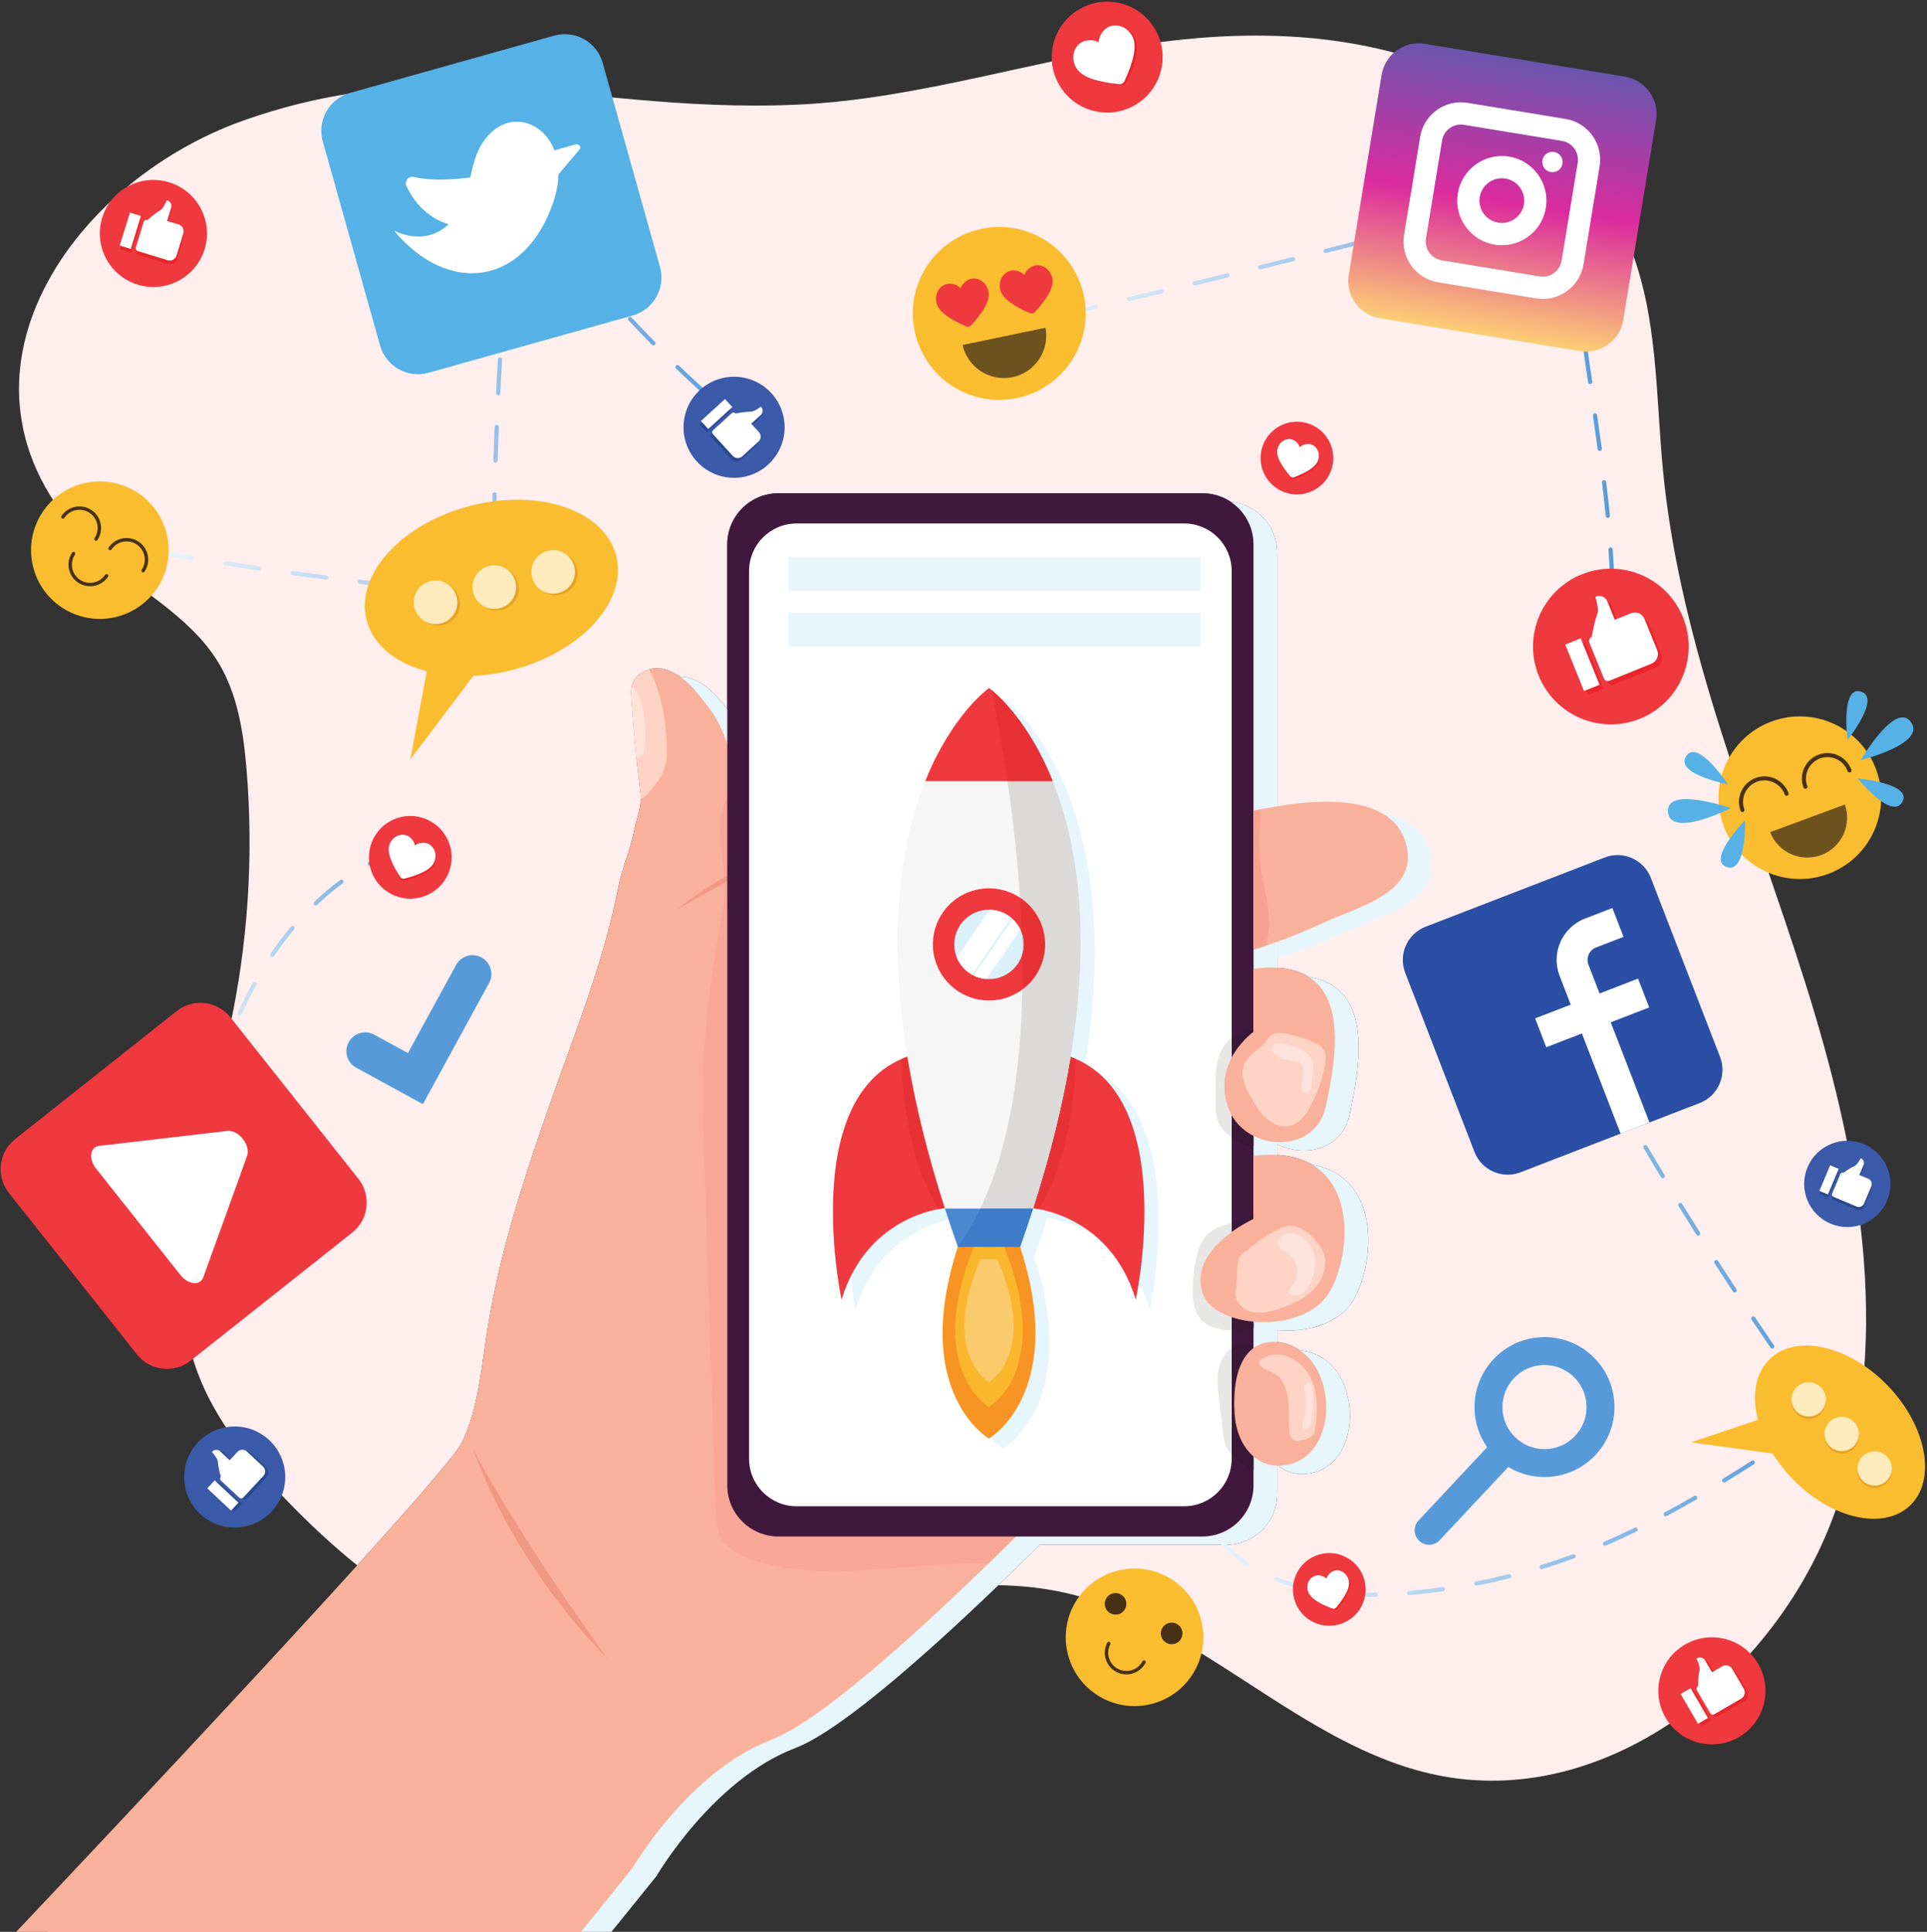 <svg width="736" height="738" viewBox="0 0 736 738" fill="none" xmlns="http://www.w3.org/2000/svg">
<rect x="0" y="0" width="736" height="738" fill="#333333" stroke="none"/>
<path d="M569.857 680.263C562.739 680.263 555.561 679.543 548.384 678.031C496.629 667.126 458.408 620.069 406.801 608.486C398.331 606.586 389.837 605.703 381.325 605.587C383.093 603.888 384.83 602.208 386.528 600.56C390.288 596.928 393.824 593.44 397.12 590.16H468.304C479.104 590.16 487.84 581.424 487.84 570.624V559.906C487.963 559.909 488.086 559.911 488.209 559.911C490.961 562.136 494.134 563.111 497.318 563.111C497.598 563.111 497.88 563.103 498.16 563.088C519.104 561.936 520.56 529.488 505.92 519.312C503.139 517.379 499.792 516.071 496.449 515.843C493.881 514.146 490.869 512.979 487.84 512.685V508.112C489.158 508.237 490.496 508.301 491.845 508.301C502.043 508.301 512.667 504.626 517.36 495.92C525.406 480.959 527.089 449.397 501.029 444.866C497.526 442.831 493.173 441.515 487.84 441.199V437.12C490.984 438.725 494.494 439.552 497.944 439.552C505.869 439.551 513.456 435.186 515.44 425.888C519.016 409.087 525.637 377.104 499.849 373.216C496.774 371.274 492.835 370.024 487.84 369.707V211.168C487.84 200.981 480.043 192.621 470.075 191.727C466.971 189.651 463.24 188.442 459.224 188.442H297.309C286.525 188.442 277.777 197.189 277.777 207.973V270.917C273.808 265.904 270.52 261.77 264.256 259.28C262.976 258.768 261.541 258.525 260.081 258.525C259.99 258.525 259.899 258.527 259.808 258.528C258.448 257.6 256.928 256.768 255.184 256.08C253.918 255.578 252.505 255.33 251.075 255.33C250.049 255.33 249.013 255.458 248.016 255.712C247.355 255.89 246.713 256.125 246.102 256.416C244.347 257.25 242.853 258.559 241.95 260.351C241.544 261.155 241.256 262.055 241.118 263.053C241.056 263.49 241.025 263.946 241.025 264.421C241.024 264.675 241.033 264.935 241.051 265.2C241.635 274.047 242.169 281.042 243.101 289.826C243.166 290.424 243.232 291.034 243.299 291.651C243.661 294.955 244.078 298.531 244.576 302.56C244.616 302.888 244.648 303.215 244.672 303.538C244.71 304.111 244.72 304.671 244.704 305.219V305.218C244.608 309.538 243.008 313.248 242.08 317.792C240.528 325.328 237.552 331.744 236.08 339.28C230.24 369.296 218.288 397.696 208.416 426.4C199.136 453.327 190.752 479.36 186.24 507.52C183.968 521.712 182.8 537.872 176.464 550.992C174.318 555.418 158.168 573.984 136.438 597.991C126.886 590.325 117.904 581.864 109.458 573.13C95.577 558.776 82.425 543.05 75.474 524.33C59.921 482.463 78.111 436.693 87.633 393.056C94.732 360.522 96.936 326.923 94.149 293.739C92.965 279.655 90.737 265.208 83.414 253.12C72.29 234.759 51.484 224.899 36.05 209.978C-28.252 147.808 25.959 69.751 93.021 46.027C121.192 36.062 146.454 33.032 171.014 33.032C190.069 33.032 208.702 34.858 227.928 36.682C247.157 38.506 266.979 40.331 288.429 40.331C293.773 40.331 299.222 40.218 304.784 39.963C351.685 37.813 396.888 22.088 443.449 16.048C455.435 14.493 467.579 13.602 479.702 13.602C502.789 13.602 525.781 16.837 547.347 24.879C580.24 37.144 609.544 61.592 622.549 94.2C633.293 121.141 632.371 151.056 635.179 179.923C641.729 247.271 669.011 310.538 689.385 375.063C709.758 439.589 723.24 510.029 702.001 574.274C683.064 631.555 628.413 680.263 569.857 680.263" fill="#FFEEEE"/>
<path d="M152.806 323.938C148.688 325.392 144.723 327.162 140.916 329.21C140.528 329.419 140.382 329.904 140.592 330.293C140.801 330.683 141.286 330.829 141.675 330.619C145.411 328.608 149.3 326.872 153.337 325.447C153.755 325.299 153.972 324.843 153.827 324.426C153.68 324.01 153.222 323.791 152.806 323.938V323.938ZM129.944 336.173C126.464 338.735 123.148 341.533 120.001 344.528C119.681 344.832 119.669 345.339 119.974 345.659C120.278 345.979 120.785 345.992 121.105 345.687C124.206 342.736 127.47 339.981 130.892 337.461C131.248 337.199 131.324 336.698 131.062 336.343C130.8 335.987 130.299 335.911 129.944 336.173V336.173ZM111.126 353.997C108.35 357.306 105.743 360.768 103.307 364.349C103.058 364.714 103.153 365.211 103.518 365.459C103.884 365.709 104.381 365.615 104.63 365.248C107.036 361.711 109.612 358.291 112.352 355.026C112.636 354.687 112.591 354.183 112.253 353.899C111.915 353.615 111.41 353.659 111.126 353.997V353.997ZM96.522 375.402C95.329 377.562 94.193 379.747 93.116 381.952C92.299 383.626 91.511 385.311 90.751 387.005C90.57 387.408 90.75 387.882 91.153 388.063C91.556 388.243 92.03 388.063 92.211 387.661C92.964 385.981 93.745 384.312 94.554 382.655C95.619 380.474 96.743 378.312 97.923 376.176C98.136 375.789 97.996 375.303 97.61 375.088C97.223 374.875 96.736 375.015 96.522 375.402V375.402ZM85.868 398.997C84.375 403.042 83.006 407.133 81.74 411.259C81.61 411.682 81.847 412.13 82.27 412.259C82.691 412.389 83.139 412.151 83.269 411.73C84.528 407.629 85.887 403.565 87.369 399.551C87.522 399.136 87.31 398.677 86.896 398.523C86.481 398.371 86.022 398.583 85.868 398.997ZM78.226 423.703C77.143 427.869 76.136 432.058 75.183 436.259C75.085 436.691 75.355 437.12 75.786 437.218C76.216 437.315 76.645 437.045 76.743 436.615C77.693 432.424 78.696 428.251 79.775 424.106C79.886 423.677 79.63 423.24 79.202 423.13C78.775 423.018 78.338 423.275 78.226 423.703ZM72.461 448.883C71.591 453.101 70.75 457.322 69.915 461.533C69.83 461.967 70.111 462.387 70.544 462.474C70.978 462.56 71.399 462.277 71.485 461.845C72.319 457.634 73.159 453.418 74.028 449.207C74.117 448.773 73.839 448.351 73.406 448.261C72.973 448.171 72.55 448.45 72.461 448.883" fill="url(#paint0_linear)"/>
<path d="M288.264 165.168C284.926 162.472 281.627 159.727 278.368 156.936C278.032 156.648 277.526 156.688 277.24 157.023C276.952 157.359 276.992 157.864 277.326 158.151C280.598 160.952 283.909 163.706 287.259 166.413C287.603 166.691 288.107 166.637 288.384 166.293C288.662 165.951 288.608 165.447 288.264 165.168ZM268.709 148.424C265.529 145.543 262.392 142.615 259.296 139.642C258.977 139.336 258.472 139.347 258.165 139.666C257.859 139.984 257.87 140.491 258.189 140.797C261.296 143.779 264.445 146.717 267.635 149.61C267.961 149.907 268.467 149.882 268.765 149.555C269.061 149.227 269.037 148.722 268.709 148.424V148.424ZM250.136 130.597C247.125 127.539 244.158 124.439 241.235 121.296C240.934 120.973 240.429 120.954 240.104 121.256C239.781 121.557 239.763 122.063 240.064 122.386C242.997 125.539 245.974 128.651 248.995 131.72C249.305 132.034 249.813 132.039 250.128 131.728C250.441 131.419 250.446 130.912 250.136 130.597V130.597ZM232.601 111.747C229.768 108.523 226.981 105.261 224.24 101.959C223.958 101.618 223.454 101.571 223.113 101.853C222.774 102.136 222.728 102.64 223.009 102.979C225.76 106.295 228.557 109.568 231.4 112.803C231.691 113.136 232.197 113.168 232.528 112.877C232.861 112.584 232.893 112.079 232.601 111.747V111.747ZM216.16 91.936C213.515 88.557 210.917 85.141 208.368 81.688C208.105 81.333 207.605 81.258 207.249 81.52C206.894 81.782 206.819 82.283 207.081 82.64C209.638 86.104 212.246 89.531 214.901 92.923C215.173 93.27 215.677 93.331 216.024 93.059C216.371 92.787 216.433 92.283 216.16 91.936V91.936ZM200.87 71.224C199.673 69.502 198.489 67.773 197.317 66.035C197.128 65.757 196.785 65.626 196.459 65.706C196.134 65.789 195.893 66.066 195.857 66.4C195.63 68.587 195.406 70.776 195.187 72.966C195.144 73.405 195.465 73.797 195.904 73.84C196.344 73.885 196.736 73.563 196.781 73.125C196.998 70.938 197.221 68.752 197.449 66.567L196.653 66.483L195.99 66.93C197.166 68.674 198.355 70.41 199.557 72.138C199.808 72.499 200.307 72.591 200.67 72.338C201.032 72.087 201.123 71.587 200.87 71.224V71.224ZM193.961 85.811C193.571 90.094 193.198 94.379 192.845 98.666C192.808 99.106 193.136 99.493 193.576 99.528C194.017 99.565 194.403 99.237 194.44 98.797C194.793 94.515 195.165 90.234 195.555 85.955C195.595 85.515 195.27 85.126 194.83 85.087C194.39 85.046 194.001 85.371 193.961 85.811ZM191.838 111.53C191.521 115.819 191.222 120.111 190.942 124.402C190.913 124.843 191.246 125.224 191.688 125.253C192.129 125.282 192.51 124.947 192.539 124.506C192.819 120.219 193.117 115.933 193.433 111.648C193.467 111.207 193.136 110.824 192.696 110.791C192.254 110.759 191.87 111.09 191.838 111.53V111.53ZM190.155 137.282C189.912 141.576 189.686 145.871 189.478 150.167C189.457 150.608 189.798 150.984 190.238 151.005C190.68 151.026 191.056 150.685 191.077 150.245C191.283 145.952 191.509 141.663 191.752 137.373C191.777 136.931 191.44 136.554 191 136.528C190.558 136.503 190.181 136.84 190.155 137.282ZM188.912 163.058C188.741 167.355 188.589 171.655 188.456 175.954C188.441 176.395 188.789 176.765 189.23 176.778C189.672 176.792 190.041 176.445 190.054 176.003C190.189 171.709 190.341 167.415 190.51 163.122C190.528 162.68 190.184 162.307 189.742 162.29C189.302 162.274 188.929 162.616 188.912 163.058ZM188.109 188.853C188.013 193.152 187.933 197.453 187.873 201.754C187.867 202.195 188.221 202.559 188.662 202.565C189.104 202.571 189.467 202.218 189.473 201.776C189.533 197.48 189.611 193.184 189.709 188.888C189.718 188.447 189.369 188.08 188.926 188.071C188.485 188.061 188.12 188.411 188.109 188.853ZM187.747 214.656C187.733 217.413 187.725 220.17 187.725 222.927C187.725 224.471 187.726 226.016 187.731 227.56C187.733 228.002 188.093 228.359 188.534 228.357C188.976 228.355 189.333 227.997 189.331 227.555C189.326 226.013 189.325 224.469 189.325 222.927C189.325 220.173 189.333 217.419 189.347 214.666C189.35 214.223 188.993 213.863 188.552 213.861C188.11 213.858 187.75 214.215 187.747 214.656V214.656ZM175.894 225.683C171.617 225.263 167.344 224.824 163.07 224.37C162.632 224.323 162.238 224.642 162.19 225.082C162.144 225.52 162.462 225.915 162.902 225.962C167.179 226.416 171.457 226.855 175.737 227.275C176.177 227.319 176.569 226.997 176.613 226.557C176.656 226.117 176.334 225.727 175.894 225.683ZM150.257 222.959C145.989 222.472 141.721 221.968 137.456 221.448C137.017 221.395 136.619 221.707 136.566 222.146C136.512 222.584 136.824 222.983 137.262 223.037C141.533 223.557 145.803 224.061 150.077 224.549C150.515 224.599 150.912 224.283 150.961 223.845C151.013 223.405 150.697 223.01 150.257 222.959V222.959ZM124.667 219.839C120.406 219.287 116.147 218.717 111.89 218.13C111.452 218.071 111.049 218.376 110.989 218.815C110.929 219.251 111.234 219.655 111.672 219.715C115.932 220.303 120.195 220.872 124.461 221.426C124.899 221.482 125.301 221.173 125.357 220.735C125.414 220.298 125.105 219.896 124.667 219.839V219.839ZM99.127 216.323C94.875 215.704 90.626 215.069 86.378 214.418C85.942 214.351 85.533 214.65 85.466 215.087C85.399 215.523 85.699 215.931 86.135 215.999C90.387 216.651 94.641 217.287 98.897 217.907C99.334 217.97 99.74 217.667 99.803 217.231C99.867 216.792 99.564 216.387 99.127 216.323V216.323ZM73.645 212.413C69.403 211.728 65.163 211.027 60.927 210.311C60.491 210.237 60.078 210.53 60.004 210.965C59.93 211.4 60.224 211.815 60.66 211.888C64.9 212.605 69.144 213.307 73.39 213.992C73.826 214.063 74.237 213.767 74.307 213.33C74.377 212.895 74.081 212.483 73.645 212.413V212.413ZM48.225 208.109C45.009 207.538 41.794 206.959 38.581 206.37C38.146 206.29 37.73 206.578 37.65 207.011C37.57 207.447 37.858 207.864 38.292 207.943C41.509 208.533 44.727 209.114 47.947 209.685C48.382 209.762 48.797 209.471 48.874 209.035C48.951 208.602 48.661 208.186 48.225 208.109" fill="url(#paint1_linear)"/>
<path d="M616.112 248.625C616.421 244.315 616.603 240.006 616.678 235.699C616.686 235.257 616.334 234.893 615.893 234.885C615.451 234.878 615.086 235.229 615.078 235.672C615.005 239.952 614.822 244.232 614.515 248.51C614.483 248.952 614.816 249.334 615.256 249.366C615.697 249.397 616.08 249.065 616.112 248.625V248.625ZM616.593 222.766C616.469 218.461 616.253 214.157 615.961 209.856C615.931 209.416 615.55 209.081 615.109 209.112C614.669 209.142 614.334 209.523 614.365 209.965C614.654 214.246 614.87 218.529 614.995 222.813C615.008 223.254 615.376 223.603 615.817 223.59C616.259 223.577 616.606 223.208 616.593 222.766V222.766ZM614.883 196.981C614.461 192.699 613.981 188.419 613.462 184.145C613.408 183.705 613.009 183.393 612.571 183.448C612.133 183.501 611.821 183.899 611.873 184.337C612.392 188.603 612.87 192.869 613.291 197.137C613.334 197.577 613.725 197.899 614.165 197.856C614.605 197.813 614.926 197.421 614.883 196.981V196.981ZM611.798 171.344C611.214 167.08 610.606 162.821 609.992 158.568C609.928 158.129 609.523 157.827 609.085 157.889C608.648 157.953 608.345 158.36 608.408 158.797C609.022 163.048 609.63 167.302 610.213 171.56C610.273 171.998 610.677 172.304 611.115 172.245C611.552 172.185 611.859 171.781 611.798 171.344V171.344ZM608.136 145.805C607.517 141.55 606.897 137.296 606.278 133.041C606.214 132.605 605.808 132.302 605.371 132.366C604.934 132.429 604.632 132.835 604.694 133.272C605.313 137.526 605.933 141.781 606.552 146.035C606.616 146.472 607.022 146.774 607.459 146.71C607.896 146.648 608.2 146.241 608.136 145.805ZM604.421 120.28C603.801 116.025 603.182 111.771 602.563 107.518C602.499 107.08 602.094 106.777 601.656 106.841C601.219 106.905 600.917 107.31 600.981 107.749C601.6 112.001 602.219 116.256 602.838 120.51C602.901 120.947 603.307 121.251 603.744 121.187C604.182 121.123 604.485 120.717 604.421 120.28ZM600.705 94.755C600.086 90.501 599.467 86.248 598.848 81.993C598.785 81.557 598.379 81.253 597.942 81.317C597.504 81.381 597.201 81.785 597.265 82.224C597.885 86.477 598.504 90.731 599.123 94.985C599.187 95.422 599.592 95.726 600.03 95.662C600.467 95.598 600.769 95.192 600.705 94.755V94.755ZM593.496 72.368C589.344 73.481 585.192 74.592 581.038 75.696C580.611 75.809 580.357 76.248 580.47 76.675C580.584 77.102 581.022 77.357 581.449 77.243C585.605 76.137 589.758 75.027 593.91 73.913C594.337 73.798 594.59 73.36 594.477 72.933C594.361 72.505 593.923 72.253 593.496 72.368V72.368ZM568.573 78.997C564.416 80.094 560.259 81.185 556.101 82.272C555.673 82.382 555.417 82.819 555.529 83.248C555.64 83.675 556.078 83.931 556.505 83.819C560.665 82.733 564.824 81.64 568.981 80.545C569.408 80.432 569.662 79.993 569.55 79.568C569.438 79.139 569 78.885 568.573 78.997V78.997ZM543.621 85.517C539.459 86.595 535.297 87.669 531.134 88.736C530.705 88.846 530.448 89.283 530.558 89.71C530.669 90.137 531.104 90.397 531.533 90.286C535.696 89.217 539.859 88.144 544.022 87.067C544.449 86.955 544.707 86.52 544.595 86.091C544.485 85.664 544.048 85.406 543.621 85.517ZM518.64 91.928C514.475 92.987 510.307 94.041 506.139 95.091C505.712 95.2 505.451 95.633 505.56 96.062C505.667 96.491 506.102 96.75 506.531 96.643C510.699 95.592 514.867 94.537 519.035 93.478C519.462 93.369 519.721 92.934 519.613 92.505C519.504 92.077 519.069 91.819 518.64 91.928V91.928ZM493.632 98.227C489.462 99.269 485.289 100.304 481.117 101.336C480.688 101.441 480.427 101.875 480.533 102.304C480.638 102.733 481.072 102.995 481.501 102.889C485.675 101.857 489.848 100.821 494.019 99.779C494.448 99.672 494.709 99.238 494.601 98.809C494.494 98.381 494.061 98.12 493.632 98.227ZM468.597 104.416C464.421 105.438 460.245 106.456 456.067 107.47C455.638 107.574 455.374 108.006 455.478 108.435C455.582 108.865 456.016 109.129 456.445 109.025C460.624 108.011 464.8 106.993 468.976 105.971C469.406 105.865 469.669 105.432 469.563 105.003C469.457 104.574 469.025 104.312 468.597 104.416V104.416ZM443.533 110.496C439.353 111.499 435.173 112.499 430.992 113.493C430.561 113.595 430.296 114.027 430.398 114.457C430.501 114.886 430.931 115.152 431.361 115.049C435.544 114.054 439.726 113.056 443.907 112.051C444.336 111.949 444.601 111.517 444.497 111.086C444.395 110.657 443.963 110.392 443.533 110.496V110.496ZM418.443 116.464C414.259 117.449 410.075 118.43 405.888 119.406C405.457 119.507 405.19 119.937 405.291 120.366C405.392 120.797 405.822 121.065 406.253 120.965C410.438 119.987 414.625 119.006 418.809 118.021C419.24 117.92 419.507 117.489 419.405 117.059C419.304 116.629 418.873 116.363 418.443 116.464V116.464ZM393.328 122.321C389.139 123.288 384.95 124.251 380.76 125.208C380.329 125.307 380.059 125.736 380.158 126.166C380.257 126.597 380.686 126.867 381.117 126.768C385.307 125.809 389.497 124.848 393.688 123.88C394.118 123.781 394.385 123.35 394.286 122.92C394.187 122.489 393.758 122.222 393.328 122.321" fill="url(#paint2_linear)"/>
<path d="M438.516 545.423C440.435 549.282 442.428 553.103 444.499 556.883C444.71 557.271 445.196 557.413 445.584 557.2C445.972 556.989 446.113 556.503 445.902 556.115C443.843 552.354 441.857 548.551 439.95 544.711C439.753 544.315 439.273 544.154 438.878 544.351C438.481 544.546 438.32 545.027 438.516 545.423ZM450.932 568.096C452.161 570.143 453.414 572.176 454.688 574.197C455.712 575.819 456.756 577.439 457.833 579.038C458.08 579.405 458.577 579.503 458.944 579.256C459.31 579.01 459.406 578.512 459.16 578.146C458.096 576.563 457.06 574.957 456.041 573.343C454.772 571.333 453.528 569.309 452.304 567.272C452.076 566.893 451.585 566.771 451.206 566.999C450.827 567.226 450.705 567.717 450.932 568.096V568.096ZM465.766 589.341C466.953 590.643 468.196 591.9 469.505 593.093C471.443 594.861 473.484 596.461 475.614 597.907C475.979 598.155 476.476 598.06 476.724 597.695C476.972 597.328 476.878 596.831 476.512 596.583C474.443 595.18 472.462 593.626 470.584 591.912C469.315 590.754 468.107 589.533 466.948 588.263C466.651 587.936 466.145 587.912 465.819 588.21C465.492 588.507 465.468 589.015 465.766 589.341V589.341ZM487.147 603.991C491.148 605.597 495.326 606.829 499.606 607.747C500.038 607.84 500.464 607.566 500.556 607.135C500.649 606.703 500.376 606.277 499.944 606.184C495.74 605.28 491.651 604.074 487.742 602.506C487.332 602.341 486.867 602.541 486.702 602.951C486.537 603.36 486.737 603.827 487.147 603.991V603.991ZM512.462 609.616C516.054 609.914 519.67 610.046 523.273 610.046C523.992 610.046 524.708 610.041 525.427 610.032C525.868 610.026 526.22 609.661 526.214 609.22C526.208 608.778 525.844 608.426 525.403 608.432C524.694 608.441 523.984 608.446 523.273 608.446C519.708 608.446 516.137 608.315 512.595 608.021C512.155 607.984 511.768 608.312 511.731 608.752C511.694 609.192 512.022 609.58 512.462 609.616V609.616ZM538.36 609.349C542.657 608.981 546.944 608.498 551.216 607.898C551.652 607.837 551.958 607.432 551.897 606.995C551.835 606.557 551.432 606.253 550.993 606.314C546.75 606.909 542.491 607.391 538.222 607.755C537.782 607.794 537.456 608.181 537.494 608.621C537.531 609.061 537.918 609.387 538.36 609.349V609.349ZM563.976 605.757C568.208 604.928 572.419 603.987 576.601 602.933C577.03 602.824 577.289 602.391 577.182 601.962C577.073 601.533 576.64 601.274 576.211 601.381C572.056 602.429 567.873 603.363 563.668 604.186C563.235 604.271 562.952 604.691 563.036 605.125C563.121 605.558 563.542 605.841 563.976 605.757V605.757ZM589.057 599.435C593.177 598.157 597.264 596.768 601.308 595.271C601.721 595.117 601.934 594.658 601.78 594.243C601.627 593.829 601.166 593.616 600.752 593.77C596.734 595.258 592.676 596.637 588.584 597.907C588.161 598.037 587.926 598.485 588.057 598.907C588.187 599.33 588.636 599.565 589.057 599.435ZM613.315 590.456C617.276 588.749 621.192 586.946 625.067 585.06C625.464 584.866 625.63 584.387 625.436 583.989C625.243 583.592 624.764 583.427 624.368 583.621C620.513 585.496 616.619 587.29 612.683 588.987C612.276 589.162 612.089 589.632 612.264 590.038C612.44 590.443 612.91 590.631 613.315 590.456V590.456ZM636.574 579.168C640.368 577.133 644.128 575.029 647.857 572.871C648.24 572.648 648.369 572.159 648.148 571.776C647.928 571.394 647.438 571.264 647.056 571.485C643.339 573.637 639.595 575.733 635.817 577.759C635.428 577.967 635.281 578.451 635.491 578.842C635.699 579.231 636.184 579.376 636.574 579.168V579.168ZM658.947 566.247C662.614 563.995 666.256 561.701 669.881 559.378C670.252 559.139 670.361 558.645 670.123 558.274C669.884 557.901 669.388 557.794 669.017 558.032C665.4 560.351 661.766 562.639 658.11 564.883C657.732 565.115 657.616 565.608 657.846 565.984C658.078 566.36 658.571 566.479 658.947 566.247V566.247ZM680.699 552.338C684.291 549.97 687.872 547.584 691.444 545.197C691.811 544.952 691.91 544.455 691.665 544.088C691.419 543.72 690.923 543.621 690.555 543.867C686.984 546.253 683.406 548.637 679.817 551.002C679.449 551.245 679.347 551.741 679.59 552.111C679.833 552.479 680.329 552.581 680.699 552.338V552.338ZM692.283 535.061C689.792 531.56 687.318 528.047 684.86 524.523C684.608 524.16 684.11 524.072 683.747 524.325C683.384 524.578 683.296 525.075 683.548 525.439C686.009 528.967 688.486 532.483 690.979 535.987C691.235 536.347 691.734 536.432 692.094 536.176C692.454 535.92 692.539 535.421 692.283 535.061V535.061ZM677.539 513.915C675.115 510.368 672.707 506.81 670.316 503.24C670.072 502.872 669.574 502.775 669.208 503.019C668.84 503.266 668.742 503.763 668.987 504.13C671.38 507.704 673.79 511.267 676.217 514.818C676.467 515.183 676.964 515.277 677.329 515.027C677.694 514.778 677.788 514.28 677.539 513.915V513.915ZM663.196 492.496C660.84 488.904 658.5 485.299 656.179 481.685C655.939 481.314 655.444 481.207 655.073 481.445C654.7 481.683 654.593 482.178 654.832 482.551C657.158 486.168 659.499 489.776 661.859 493.373C662.1 493.743 662.596 493.847 662.966 493.603C663.336 493.362 663.44 492.866 663.196 492.496V492.496ZM649.262 470.808C646.974 467.173 644.704 463.525 642.449 459.867C642.217 459.491 641.724 459.375 641.348 459.607C640.972 459.839 640.856 460.331 641.088 460.707C643.344 464.368 645.617 468.021 647.908 471.661C648.144 472.035 648.638 472.147 649.011 471.912C649.385 471.677 649.497 471.183 649.262 470.808ZM635.74 448.863C633.521 445.183 631.32 441.495 629.136 437.794C628.912 437.413 628.42 437.287 628.04 437.512C627.659 437.736 627.532 438.227 627.758 438.608C629.945 442.312 632.148 446.005 634.371 449.688C634.598 450.067 635.091 450.189 635.468 449.96C635.848 449.733 635.969 449.24 635.74 448.863V448.863ZM622.636 426.664C620.486 422.944 618.355 419.213 616.241 415.474C616.024 415.088 615.536 414.952 615.152 415.17C614.766 415.387 614.632 415.875 614.848 416.261C616.964 420.005 619.099 423.739 621.251 427.464C621.472 427.847 621.961 427.978 622.344 427.757C622.726 427.536 622.857 427.047 622.636 426.664V426.664ZM609.953 404.223C608.43 401.466 606.916 398.706 605.412 395.939C605.201 395.551 604.716 395.407 604.328 395.618C603.94 395.829 603.796 396.315 604.008 396.703C605.513 399.472 607.028 402.237 608.553 404.995C608.766 405.383 609.254 405.523 609.64 405.309C610.027 405.096 610.168 404.608 609.953 404.223" fill="url(#paint3_linear)"/>
<path d="M601.083 525.995C598.005 523.006 593.944 521.397 589.654 521.462C580.798 521.598 573.702 528.915 573.838 537.773C573.904 542.062 575.637 546.07 578.717 549.057C581.798 552.045 585.856 553.654 590.147 553.589C594.437 553.523 598.446 551.79 601.432 548.71C604.419 545.629 606.029 541.571 605.963 537.28C605.897 532.99 604.165 528.981 601.083 525.995V525.995ZM571.294 556.71C566.171 551.741 563.288 545.072 563.179 537.934C562.952 523.2 574.757 511.03 589.489 510.803C596.629 510.694 603.382 513.371 608.505 518.341C613.63 523.31 616.513 529.979 616.622 537.117C616.733 544.254 614.056 551.006 609.085 556.131C604.117 561.256 597.448 564.137 590.31 564.248C583.173 564.357 576.419 561.68 571.294 556.71Z" fill="#579AD9"/>
<path d="M542.075 588.645C539.848 586.558 539.731 583.063 541.816 580.832L570.275 550.419C572.36 548.191 575.859 548.074 578.086 550.16C580.316 552.247 580.432 555.743 578.345 557.973L549.888 588.386C547.803 590.613 544.305 590.73 542.075 588.645" fill="#579AD9"/>
<path d="M183.936 365.784V365.783C180.452 363.88 176.086 365.163 174.184 368.647L155.808 402.304L142.929 395.271C139.446 393.37 135.08 394.653 133.177 398.135C131.275 401.618 132.558 405.986 136.041 407.887L161.36 421.712L161.369 421.695L161.542 421.789L186.8 375.533C188.702 372.051 187.419 367.685 183.936 365.784Z" fill="#579AD9"/>
<path d="M642.793 235.808C648.968 251.021 641.643 268.358 626.43 274.533C611.219 280.709 593.881 273.384 587.707 258.171C581.531 242.96 588.857 225.622 604.068 219.446C619.28 213.272 636.617 220.597 642.793 235.808Z" fill="#F0383F"/>
<path d="M612.51 263.106L606.597 265.507L599.395 247.767L605.309 245.365L612.51 263.106Z" fill="#E9262D"/>
<path d="M609.53 244.888C609.53 244.888 610.411 239.232 611.493 236.674C612.435 234.445 611.27 230.658 610.953 229.72L611.093 229.418C612.818 228.718 614.782 229.549 615.481 231.272L618.339 238.309L624.515 235.802C626.547 234.978 628.864 235.957 629.688 237.989L634.518 249.886C635.342 251.918 634.365 254.234 632.334 255.059L616.301 261.566C615.464 261.907 614.509 261.504 614.17 260.666L608.629 247.021C608.288 246.182 608.693 245.229 609.53 244.888Z" fill="#E9262D"/>
<path d="M610.931 261.582L605.016 263.982L597.814 246.242L603.728 243.842L610.931 261.582Z" fill="white"/>
<path d="M607.949 243.363C607.949 243.363 608.832 237.707 609.913 235.148C610.856 232.92 609.688 229.132 609.374 228.195L609.513 227.894C611.237 227.193 613.203 228.024 613.902 229.747L616.758 236.785L622.936 234.278C624.968 233.452 627.283 234.432 628.109 236.464L632.939 248.361C633.763 250.393 632.785 252.71 630.752 253.534L614.721 260.043C613.883 260.382 612.929 259.979 612.589 259.142L607.049 245.496C606.709 244.659 607.112 243.704 607.949 243.363" fill="white"/>
<path d="M293.397 177.483C285.526 184.677 273.313 184.128 266.12 176.256C258.926 168.386 259.475 156.173 267.345 148.979C275.217 141.786 287.43 142.335 294.624 150.205C301.816 158.077 301.269 170.29 293.397 177.483" fill="#3B5AA9"/>
<path d="M269.939 165.198L267.142 162.139L276.321 153.75L279.117 156.809L269.939 165.198Z" fill="#2B4991"/>
<path d="M280.361 159.273C280.361 159.273 284.006 158.534 285.808 158.614C287.377 158.686 289.42 157.121 289.92 156.717L290.136 156.734C290.95 157.627 290.889 159.009 289.996 159.825L286.355 163.153L289.276 166.349C290.238 167.4 290.164 169.032 289.112 169.993L282.956 175.619C281.905 176.581 280.273 176.507 279.312 175.456L271.731 167.161C271.336 166.728 271.364 166.056 271.798 165.659L278.859 159.205C279.292 158.809 279.964 158.84 280.361 159.273Z" fill="#2B4991"/>
<path d="M270.51 163.893L267.713 160.834L276.893 152.443L279.689 155.503L270.51 163.893Z" fill="white"/>
<path d="M280.932 157.966C280.932 157.966 284.577 157.229 286.379 157.309C287.948 157.379 289.993 155.814 290.492 155.411L290.708 155.429C291.523 156.32 291.46 157.704 290.569 158.518L286.928 161.848L289.848 165.043C290.809 166.094 290.736 167.726 289.684 168.686L283.528 174.314C282.476 175.274 280.844 175.2 279.884 174.15L272.302 165.854C271.907 165.421 271.937 164.749 272.371 164.352L279.432 157.899C279.864 157.502 280.537 157.533 280.932 157.966" fill="white"/>
<path d="M102.805 550.133C110.602 557.408 111.025 569.625 103.751 577.422C96.476 585.217 84.259 585.642 76.463 578.368C68.666 571.093 68.243 558.875 75.518 551.078C82.792 543.283 95.009 542.861 102.805 550.133" fill="#3B5AA9"/>
<path d="M92.425 574.494L89.598 577.526L80.505 569.042L83.333 566.011L92.425 574.494" fill="#2B4991"/>
<path d="M85.69 564.576C85.69 564.576 84.663 561.002 84.601 559.199C84.547 557.629 82.824 555.715 82.382 555.25V555.034C83.206 554.151 84.592 554.103 85.475 554.927L89.081 558.291L92.035 555.127C93.007 554.085 94.639 554.029 95.68 555L101.778 560.69C102.819 561.663 102.877 563.293 101.905 564.335L94.238 572.552C93.837 572.981 93.165 573.003 92.736 572.603L85.742 566.077C85.312 565.677 85.289 565.005 85.69 564.576" fill="#2B4991"/>
<path d="M91.077 574.029L88.25 577.059L79.157 568.576L81.985 565.544L91.077 574.029Z" fill="white"/>
<path d="M84.342 564.11C84.342 564.11 83.316 560.534 83.253 558.733C83.199 557.162 81.477 555.25 81.034 554.784V554.568C81.859 553.683 83.243 553.635 84.127 554.461L87.734 557.826L90.687 554.661C91.659 553.618 93.292 553.562 94.333 554.533L100.43 560.224C101.472 561.195 101.529 562.827 100.557 563.869L92.89 572.085C92.49 572.515 91.817 572.538 91.389 572.138L84.394 565.611C83.965 565.211 83.942 564.538 84.342 564.11" fill="white"/>
<path d="M720.759 458.669C717.229 467.059 707.57 470.997 699.181 467.469C690.792 463.941 686.853 454.28 690.381 445.891C693.909 437.504 703.57 433.563 711.959 437.091C720.346 440.621 724.287 450.28 720.759 458.669" fill="#3B5AA9"/>
<path d="M698.187 457.534L694.926 456.163L699.041 446.381L702.302 447.752L698.187 457.534Z" fill="#2B4991"/>
<path d="M704.145 449.216C704.145 449.216 706.705 447.341 708.133 446.76C709.374 446.254 710.398 444.31 710.641 443.819L710.813 443.755C711.765 444.155 712.211 445.251 711.811 446.2L710.179 450.081L713.585 451.515C714.705 451.985 715.232 453.275 714.76 454.397L712.001 460.958C711.529 462.078 710.238 462.605 709.118 462.133L700.277 458.414C699.814 458.221 699.6 457.688 699.793 457.227L702.958 449.702C703.152 449.24 703.683 449.022 704.145 449.216" fill="#2B4991"/>
<path d="M698.163 456.318L694.902 454.947L699.016 445.165L702.277 446.534L698.163 456.318Z" fill="white"/>
<path d="M704.123 448C704.123 448 706.681 446.125 708.107 445.542C709.349 445.037 710.374 443.094 710.617 442.601L710.79 442.537C711.742 442.937 712.187 444.033 711.787 444.984L710.155 448.864L713.561 450.298C714.681 450.77 715.208 452.061 714.737 453.181L711.977 459.741C711.505 460.862 710.214 461.389 709.094 460.917L700.254 457.197C699.792 457.003 699.574 456.472 699.769 456.01L702.934 448.485C703.129 448.022 703.661 447.805 704.123 448" fill="white"/>
<path d="M78.142 95.201C74.822 105.998 63.378 112.061 52.58 108.741C41.783 105.421 35.721 93.976 39.04 83.179C42.361 72.381 53.805 66.32 64.603 69.638C75.4 72.96 81.462 84.403 78.142 95.201" fill="#F0383F"/>
<path d="M50.124 96.594L45.927 95.302L49.798 82.711L53.996 84.002L50.124 96.594Z" fill="#E9262D"/>
<path d="M56.455 85.582C56.455 85.582 59.384 82.948 61.073 82.054C62.545 81.275 63.57 78.749 63.808 78.11L64.015 78.011C65.238 78.387 65.925 79.684 65.549 80.907L64.013 85.902L68.396 87.251C69.839 87.694 70.649 89.222 70.205 90.665L67.609 99.112C67.165 100.553 65.636 101.363 64.195 100.92L52.814 97.421C52.22 97.238 51.886 96.608 52.068 96.014L55.048 86.326C55.23 85.733 55.86 85.4 56.455 85.582" fill="#E9262D"/>
<path d="M49.944 95.095L45.746 93.803L49.618 81.212L53.816 82.501L49.944 95.095" fill="white"/>
<path d="M56.274 84.082C56.274 84.082 59.205 81.45 60.893 80.553C62.365 79.774 63.39 77.248 63.629 76.611L63.834 76.51C65.058 76.888 65.745 78.184 65.368 79.408L63.833 84.403L68.217 85.752C69.659 86.195 70.47 87.723 70.025 89.166L67.429 97.611C66.985 99.054 65.456 99.864 64.014 99.421L52.634 95.92C52.04 95.737 51.706 95.109 51.889 94.513L54.867 84.827C55.05 84.232 55.68 83.899 56.274 84.082Z" fill="white"/>
<path d="M671.52 635.643C677.208 645.403 673.904 657.928 664.142 663.612C654.382 669.299 641.861 665.995 636.173 656.235C630.486 646.475 633.79 633.952 643.55 628.265C653.312 622.579 665.833 625.881 671.52 635.643Z" fill="#F0383F"/>
<path d="M653.547 657.184L649.753 659.395L643.123 648.011L646.917 645.8L653.547 657.184Z" fill="#E9262D"/>
<path d="M649.745 645.064C649.745 645.064 649.796 641.126 650.283 639.277C650.708 637.667 649.545 635.2 649.24 634.594L649.305 634.375C650.411 633.73 651.83 634.104 652.475 635.21L655.105 639.726L659.07 637.418C660.372 636.658 662.046 637.099 662.806 638.402L667.254 646.037C668.012 647.341 667.571 649.013 666.268 649.775L655.98 655.766C655.443 656.08 654.753 655.898 654.441 655.36L649.34 646.603C649.027 646.066 649.208 645.378 649.745 645.064" fill="#E9262D"/>
<path d="M652.325 656.3L648.529 658.511L641.897 647.126L645.691 644.917L652.325 656.3" fill="white"/>
<path d="M648.522 644.181C648.522 644.181 648.573 640.241 649.059 638.394C649.483 636.784 648.322 634.317 648.014 633.709L648.08 633.489C649.187 632.846 650.608 633.219 651.251 634.326L653.882 638.841L657.845 636.531C659.149 635.772 660.821 636.214 661.581 637.518L666.029 645.152C666.789 646.457 666.347 648.129 665.043 648.888L654.755 654.881C654.218 655.195 653.53 655.012 653.216 654.475L648.115 645.72C647.803 645.182 647.984 644.492 648.522 644.181" fill="white"/>
<path d="M235.347 212.262C239.821 229.566 222.104 249.11 195.777 255.915C169.451 262.72 144.485 254.208 140.011 236.902C135.541 219.598 153.256 200.056 179.582 193.251C205.909 186.446 230.875 194.958 235.347 212.262Z" fill="#FABD30"/>
<path d="M164.128 250.389L156.707 290.12L186.093 251.143L164.128 250.389Z" fill="#FABD30"/>
<path d="M175.432 228.608C176.581 233.057 173.907 237.595 169.459 238.744C165.011 239.894 160.473 237.221 159.323 232.771C158.174 228.325 160.848 223.785 165.296 222.637C169.744 221.486 174.281 224.161 175.432 228.608Z" fill="#E8A324"/>
<path d="M197.886 222.805C199.037 227.253 196.363 231.792 191.914 232.941C187.466 234.091 182.928 231.416 181.778 226.968C180.629 222.52 183.302 217.982 187.75 216.832C192.2 215.683 196.738 218.357 197.886 222.805Z" fill="#E8A324"/>
<path d="M220.342 217.001C221.491 221.449 218.817 225.987 214.369 227.136C209.921 228.286 205.382 225.613 204.233 221.165C203.083 216.717 205.758 212.179 210.206 211.029C214.654 209.878 219.192 212.553 220.342 217.001Z" fill="#E8A324"/>
<path d="M174.417 228.011C175.566 232.459 172.892 236.997 168.444 238.147C163.996 239.296 159.459 236.622 158.308 232.174C157.16 227.726 159.833 223.189 164.281 222.038C168.729 220.89 173.267 223.563 174.417 228.011Z" fill="#FDEBBD"/>
<path d="M196.872 222.206C198.022 226.656 195.347 231.194 190.899 232.342C186.451 233.493 181.913 230.819 180.765 226.37C179.614 221.923 182.288 217.384 186.736 216.235C191.184 215.085 195.723 217.76 196.872 222.206Z" fill="#FDEBBD"/>
<path d="M219.328 216.403C220.477 220.851 217.803 225.39 213.355 226.539C208.907 227.69 204.369 225.014 203.219 220.566C202.07 216.118 204.742 211.581 209.192 210.43C213.64 209.282 218.177 211.955 219.328 216.403Z" fill="#FDEBBD"/>
<path d="M729.528 575.142C719.355 584.852 699.136 580.179 684.363 564.704C669.592 549.229 665.862 528.811 676.033 519.102C686.205 509.394 706.426 514.066 721.198 529.541C735.97 545.016 739.699 565.432 729.528 575.142" fill="#FABD30"/>
<path d="M676.018 540.842L645.878 550.984L683.926 556.219L676.018 540.842Z" fill="#FABD30"/>
<path d="M695.317 540.253C692.702 542.749 688.558 542.653 686.064 540.039C683.566 537.423 683.664 533.28 686.277 530.784C688.893 528.288 693.035 528.386 695.533 530.999C698.027 533.613 697.931 537.757 695.317 540.253Z" fill="#E8A324"/>
<path d="M707.917 553.453C705.302 555.947 701.158 555.853 698.664 553.237C696.166 550.623 696.264 546.479 698.877 543.984C701.493 541.488 705.635 541.584 708.133 544.199C710.627 546.813 710.531 550.955 707.917 553.453Z" fill="#E8A324"/>
<path d="M720.517 566.651C717.902 569.147 713.758 569.051 711.264 566.437C708.766 563.821 708.864 559.678 711.477 557.182C714.093 554.686 718.235 554.784 720.733 557.397C723.227 560.011 723.131 564.155 720.517 566.651Z" fill="#E8A324"/>
<path d="M695.339 539.326C692.723 541.822 688.58 541.726 686.084 539.112C683.588 536.496 683.684 532.353 686.299 529.859C688.915 527.361 693.057 527.459 695.552 530.072C698.049 532.688 697.952 536.83 695.339 539.326Z" fill="#FDEBBD"/>
<path d="M707.939 552.526C705.323 555.021 701.18 554.926 698.684 552.31C696.188 549.696 696.285 545.553 698.899 543.057C701.515 540.561 705.657 540.657 708.152 543.272C710.649 545.886 710.552 550.03 707.939 552.526Z" fill="#FDEBBD"/>
<path d="M720.539 565.727C717.923 568.221 713.781 568.125 711.283 565.511C708.789 562.896 708.885 558.752 711.499 556.258C714.114 553.76 718.258 553.858 720.752 556.471C723.25 559.087 723.152 563.229 720.539 565.727Z" fill="#FDEBBD"/>
<path d="M441.315 11.409C447.07 21.593 443.477 34.514 433.293 40.267C423.109 46.022 410.189 42.429 404.433 32.245C398.68 22.061 402.274 9.141 412.458 3.385C422.642 -2.368 435.562 1.225 441.315 11.409" fill="#F0383F"/>
<path d="M433.147 13.771C430.37 9.379 425.018 9.099 422.389 12.19C420.627 14.258 420.578 16.213 420.586 16.586C420.267 16.392 418.554 15.445 415.878 15.915C411.883 16.619 409.416 21.374 411.797 25.994C414.016 30.302 421.133 31.806 428.299 32.568C429.21 32.666 430.082 32.166 430.461 31.331C433.43 24.766 435.739 17.867 433.147 13.771" fill="#E7262C"/>
<path d="M432.214 13.354C429.435 8.962 424.085 8.682 421.456 11.771C419.694 13.838 419.645 15.795 419.651 16.168C419.334 15.973 417.621 15.025 414.946 15.498C410.95 16.201 408.482 20.957 410.864 25.576C413.082 29.885 420.2 31.389 427.366 32.15C428.277 32.246 429.149 31.749 429.528 30.913C432.498 24.347 434.805 17.45 432.214 13.354Z" fill="white"/>
<path d="M171.414 333.282C168.227 341.403 159.059 345.405 150.937 342.218C142.814 339.03 138.814 329.862 142.001 321.741C145.187 313.619 154.355 309.618 162.477 312.805C170.6 315.992 174.601 325.16 171.414 333.282Z" fill="#F0383F"/>
<path d="M166.203 329.665C167.438 325.992 165.081 322.763 162.056 322.694C160.032 322.648 158.875 323.539 158.662 323.72C158.625 323.443 158.368 322.006 156.838 320.682C154.55 318.699 150.636 319.509 149.083 323.061C147.635 326.371 150.112 331.198 153.043 335.704C153.416 336.278 154.115 336.547 154.776 336.373C159.974 335.003 165.051 333.093 166.203 329.665" fill="#E7262C"/>
<path d="M166.006 328.93C167.241 325.255 164.884 322.027 161.859 321.959C159.835 321.912 158.678 322.803 158.465 322.984C158.428 322.707 158.171 321.271 156.64 319.944C154.352 317.963 150.438 318.773 148.884 322.325C147.436 325.635 149.915 330.463 152.846 334.968C153.219 335.541 153.918 335.811 154.579 335.637C159.776 334.266 164.854 332.355 166.006 328.93" fill="white"/>
<path d="M521.153 603.718C523.07 611.144 518.603 618.72 511.176 620.635C503.749 622.552 496.174 618.085 494.259 610.659C492.342 603.232 496.808 595.657 504.235 593.741C511.664 591.824 519.237 596.291 521.153 603.718" fill="#F0383F"/>
<path d="M515.579 603.829C514.565 600.576 511.222 599.49 509.032 601C507.566 602.011 507.203 603.243 507.144 603.48C506.976 603.303 506.053 602.411 504.278 602.258C501.627 602.024 499.259 604.618 499.982 607.947C500.658 611.053 504.91 613.213 509.32 614.912C509.88 615.128 510.517 614.958 510.898 614.494C513.894 610.84 516.525 606.863 515.579 603.829" fill="#E7262C"/>
<path d="M515.059 603.405C514.045 600.152 510.702 599.067 508.514 600.577C507.046 601.589 506.683 602.819 506.624 603.057C506.456 602.878 505.533 601.989 503.758 601.834C501.107 601.602 498.739 604.195 499.462 607.526C500.138 610.63 504.39 612.79 508.8 614.488C509.36 614.704 509.997 614.536 510.378 614.07C513.374 610.416 516.006 606.438 515.059 603.405" fill="white"/>
<path d="M508.782 178.528C506.829 185.944 499.232 190.373 491.814 188.419C484.398 186.464 479.969 178.867 481.925 171.45C483.877 164.032 491.475 159.605 498.891 161.56C506.309 163.514 510.737 171.111 508.782 178.528" fill="#F0383F"/>
<path d="M503.866 175.901C504.568 172.568 502.181 169.989 499.533 170.237C497.76 170.403 496.842 171.299 496.675 171.478C496.613 171.242 496.242 170.013 494.77 169.011C492.571 167.515 489.235 168.621 488.242 171.88C487.315 174.92 489.971 178.88 492.99 182.517C493.373 182.979 494.011 183.142 494.571 182.923C498.97 181.197 503.208 179.011 503.866 175.901Z" fill="#E7262C"/>
<path d="M503.616 175.279C504.32 171.944 501.934 169.365 499.285 169.615C497.512 169.781 496.595 170.677 496.425 170.856C496.366 170.618 495.995 169.391 494.523 168.389C492.323 166.891 488.989 167.997 487.995 171.258C487.069 174.296 489.725 178.258 492.742 181.893C493.126 182.355 493.763 182.52 494.323 182.299C498.723 180.575 502.961 178.387 503.616 175.279" fill="white"/>
<path d="M241.7 120.499L163.668 142.405C155.729 144.633 147.411 139.961 145.184 132.024L123.278 53.992C121.049 46.054 125.721 37.736 133.659 35.507L211.691 13.603C219.63 11.373 227.947 16.045 230.176 23.984L252.081 102.016C254.31 109.953 249.638 118.272 241.7 120.499" fill="#55B1E6"/>
<path d="M150.432 88.058C150.432 88.058 162.972 95.101 172.396 84.533C181.822 73.965 177.422 61.112 187.024 51.174C199.145 38.63 219.878 52.559 211.249 77.487C200.27 109.211 171.291 113.08 150.432 88.058" fill="white"/>
<path d="M207.107 58.741L219.657 55.218C221.121 54.806 222.201 56.09 221.294 57.163L211.64 68.59L207.107 58.741" fill="white"/>
<path d="M188.217 66.278C188.217 66.278 170.526 70.451 158.046 67.61C156.03 67.15 154.365 69.203 155.24 71.077C157.731 76.414 163.24 84.392 174.369 86.418C191.496 89.531 188.217 66.278 188.217 66.278Z" fill="white"/>
<path d="M649.211 421.374L580.733 447.848C573.765 450.541 565.862 447.045 563.17 440.078L536.694 371.598C534.003 364.632 537.498 356.729 544.466 354.035L612.944 327.561C619.91 324.869 627.813 328.365 630.507 335.331L656.981 403.811C659.675 410.777 656.178 418.68 649.211 421.374" fill="#2A4FA5"/>
<path d="M629.995 428.802L618.974 433.062L595.672 372.784C592.312 364.094 596.648 354.295 605.338 350.935L615.835 346.877L620.094 357.898L609.597 361.955C606.986 362.965 605.682 365.912 606.691 368.523L629.995 428.802" fill="white"/>
<path d="M629.893 384.866L590.589 400.062L586.328 389.042L625.634 373.847L629.893 384.866Z" fill="white"/>
<path d="M603.494 134.139L526.968 121.578C519.184 120.299 513.859 112.883 515.137 105.099L527.7 28.573C528.979 20.788 536.393 15.464 544.179 16.743L620.704 29.304C628.489 30.583 633.813 37.997 632.536 45.783L619.973 122.309C618.694 130.095 611.278 135.418 603.494 134.139" fill="url(#paint4_linear)"/>
<path d="M559.149 47.673C555.189 47.022 551.438 49.715 550.789 53.675L544.643 91.102C543.993 95.062 546.686 98.814 550.646 99.464L588.075 105.608C592.033 106.259 595.785 103.565 596.435 99.605L602.579 62.177C603.229 58.217 600.537 54.467 596.576 53.817L559.149 47.673ZM586.697 113.989L549.272 107.845C540.689 106.435 534.854 98.309 536.264 89.726L542.408 52.299C543.816 43.718 551.942 37.883 560.525 39.293L597.952 45.437C606.533 46.845 612.368 54.973 610.96 63.553L604.814 100.981C603.408 109.563 595.278 115.397 586.697 113.989" fill="white"/>
<path d="M574.996 68.205C570.344 67.44 565.939 70.603 565.174 75.256C564.409 79.907 567.574 84.314 572.225 85.077C576.876 85.84 581.283 82.677 582.048 78.026C582.809 73.374 579.648 68.968 574.996 68.205ZM570.851 93.458C561.577 91.934 555.272 83.153 556.795 73.88C558.316 64.606 567.099 58.301 576.371 59.824C585.644 61.346 591.948 70.128 590.427 79.401C588.905 88.674 580.123 94.979 570.851 93.458" fill="white"/>
<path d="M596.786 62.515C596.438 64.637 594.435 66.074 592.315 65.727C590.194 65.378 588.755 63.376 589.104 61.255C589.453 59.133 591.454 57.695 593.576 58.043C595.696 58.392 597.134 60.394 596.786 62.515" fill="white"/>
<path d="M134.56 470.855L72.798 519.808C66.514 524.789 57.299 523.723 52.319 517.439L3.365 455.675C-1.616 449.394 -0.549 440.178 5.734 435.197L67.497 386.243C73.78 381.263 82.996 382.33 87.975 388.611L136.929 450.376C141.909 456.659 140.843 465.874 134.56 470.855" fill="#F0383F"/>
<path d="M37.849 437.745L86.802 432.043C91.106 431.541 95.849 437.526 94.378 441.6L77.648 487.96C76.455 491.262 71.872 490.805 68.927 487.089L36.704 446.435C33.758 442.72 34.36 438.153 37.849 437.745" fill="white"/>
<path d="M413.993 113.013C417.707 130.872 406.24 148.36 388.382 152.074C370.524 155.787 353.036 144.322 349.323 126.462C345.608 108.603 357.075 91.117 374.934 87.403C392.792 83.688 410.278 95.155 413.993 113.013Z" fill="#FABD30"/>
<path d="M377.502 111.07C376.419 106.91 372.274 105.342 369.421 107.115C367.514 108.301 366.981 109.83 366.891 110.126C366.69 109.893 365.579 108.715 363.352 108.413C360.026 107.962 356.883 111.09 357.597 115.33C358.261 119.283 363.491 122.261 368.949 124.666C369.643 124.971 370.456 124.798 370.963 124.235C374.958 119.808 378.514 114.952 377.502 111.07Z" fill="#F0383F"/>
<path d="M401.846 106.009C400.761 101.848 396.614 100.28 393.764 102.053C391.856 103.238 391.324 104.768 391.235 105.064C391.033 104.829 389.923 103.653 387.696 103.35C384.369 102.899 381.225 106.027 381.94 110.267C382.604 114.221 387.835 117.198 393.291 119.603C393.985 119.909 394.8 119.736 395.307 119.173C399.302 114.745 402.857 109.889 401.846 106.009Z" fill="#F0383F"/>
<path d="M367.646 131.787C369.576 140.389 378.057 145.883 386.72 144.082C395.384 142.28 400.971 133.861 399.312 125.202L367.646 131.787Z" fill="#6E521E"/>
<path d="M59.952 224.795C51.872 236.847 35.553 240.064 23.502 231.986C11.451 223.906 8.231 207.586 16.312 195.535C24.392 183.483 40.711 180.264 52.762 188.344C64.814 196.424 68.033 212.743 59.952 224.795Z" fill="#FABD30"/>
<path d="M36.3 206.486C35.999 206.285 35.919 205.878 36.121 205.578C38.255 202.395 37.402 198.07 34.219 195.938C31.037 193.803 26.712 194.656 24.577 197.838C24.377 198.139 23.97 198.219 23.67 198.018C23.37 197.818 23.29 197.411 23.492 197.11C26.027 193.33 31.166 192.315 34.948 194.851C38.73 197.386 39.743 202.525 37.208 206.307C37.006 206.606 36.6 206.688 36.3 206.486" fill="#483217"/>
<path d="M54.302 218.557C54.002 218.355 53.922 217.949 54.123 217.648C56.257 214.466 55.403 210.141 52.221 208.007C49.038 205.874 44.714 206.727 42.58 209.909C42.378 210.208 41.972 210.29 41.672 210.088C41.372 209.887 41.292 209.48 41.493 209.181C44.028 205.399 49.168 204.384 52.95 206.92C56.731 209.456 57.745 214.595 55.209 218.376C55.009 218.677 54.602 218.757 54.302 218.557" fill="#483217"/>
<path d="M28.462 210.934C28.762 211.136 28.842 211.542 28.64 211.841C26.507 215.025 27.36 219.35 30.543 221.483C33.725 223.617 38.051 222.763 40.184 219.582C40.385 219.281 40.792 219.2 41.092 219.401C41.392 219.603 41.472 220.009 41.271 220.31C38.736 224.092 33.596 225.105 29.814 222.569C26.032 220.035 25.018 214.896 27.555 211.113C27.756 210.814 28.162 210.733 28.462 210.934" fill="#483217"/>
<path d="M716.567 293.959C722.519 310.047 714.303 327.912 698.215 333.864C682.128 339.818 664.263 331.602 658.309 315.515C652.355 299.427 660.573 281.562 676.659 275.608C692.746 269.656 710.613 277.872 716.567 293.959Z" fill="#FABD30"/>
<path d="M676.093 317.901C679.091 325.63 687.747 329.553 695.55 326.665C703.355 323.777 707.373 315.166 704.618 307.347L676.093 317.901" fill="#6E521E"/>
<path d="M682.645 303.945C682.243 304.094 681.8 303.888 681.651 303.488C680.078 299.24 675.342 297.062 671.094 298.633C666.846 300.206 664.67 304.941 666.242 309.19C666.39 309.59 666.186 310.035 665.784 310.184C665.384 310.331 664.939 310.126 664.79 309.726C662.923 304.678 665.51 299.051 670.558 297.184C675.608 295.315 681.234 297.902 683.101 302.952C683.25 303.352 683.045 303.797 682.645 303.945" fill="#483217"/>
<path d="M706.675 295.053C706.275 295.202 705.829 294.997 705.68 294.595C704.109 290.347 699.374 288.171 695.126 289.742C690.877 291.315 688.699 296.05 690.272 300.298C690.419 300.698 690.216 301.144 689.814 301.291C689.414 301.44 688.969 301.235 688.821 300.834C686.953 295.787 689.541 290.16 694.59 288.291C699.637 286.424 705.264 289.011 707.133 294.059C707.28 294.461 707.075 294.906 706.675 295.053" fill="#483217"/>
<path d="M666.536 313.33C666.536 313.33 652.016 328.174 659.278 331.134C667.105 334.325 666.536 313.33 666.536 313.33Z" fill="#55B1E6"/>
<path d="M661.088 308.738C661.088 308.738 636.554 300.183 637.062 309.984C637.608 320.546 661.088 308.738 661.088 308.738Z" fill="#55B1E6"/>
<path d="M659.955 299.608C659.955 299.608 648.525 282.272 644.093 288.744C639.317 295.717 659.955 299.608 659.955 299.608Z" fill="#55B1E6"/>
<path d="M709.554 297.411C709.554 297.411 730.238 299.231 726.651 306.207C722.786 313.722 709.554 297.411 709.554 297.411Z" fill="#55B1E6"/>
<path d="M710.699 290.381C710.699 290.381 723.757 267.917 729.75 275.688C736.21 284.062 710.699 290.381 710.699 290.381Z" fill="#55B1E6"/>
<path d="M705.617 282.712C705.617 282.712 703.011 262.112 710.589 264.139C718.752 266.325 705.617 282.712 705.617 282.712Z" fill="#55B1E6"/>
<path d="M456.59 637.731C449.824 650.573 433.931 655.499 421.088 648.733C408.248 641.968 403.321 626.074 410.086 613.234C416.851 600.392 432.745 595.466 445.587 602.231C458.428 608.995 463.353 624.89 456.59 637.731" fill="#FABD30"/>
<path d="M423.8 627.269C424.12 627.438 424.241 627.834 424.075 628.154C422.286 631.544 423.593 635.757 426.984 637.543C430.374 639.329 434.587 638.024 436.374 634.634C436.542 634.314 436.939 634.192 437.257 634.358C437.577 634.528 437.699 634.925 437.533 635.243C435.408 639.272 430.405 640.824 426.373 638.703C422.342 636.579 420.793 631.572 422.917 627.543C423.083 627.224 423.478 627.101 423.8 627.269" fill="#483217"/>
<path d="M429.726 614.629C428.664 616.648 426.166 617.421 424.147 616.358C422.131 615.294 421.356 612.797 422.419 610.781C423.481 608.762 425.98 607.989 427.998 609.051C430.014 610.115 430.79 612.611 429.726 614.629Z" fill="#483217"/>
<path d="M451.157 625.92C450.094 627.937 447.598 628.712 445.581 627.649C443.562 626.585 442.789 624.088 443.851 622.07C444.914 620.052 447.411 619.278 449.429 620.34C451.446 621.405 452.221 623.902 451.157 625.92" fill="#483217"/>
<path d="M244.2 725.691L244.508 725.92C244.468 725.875 244.379 725.774 244.235 725.609L244.2 725.691Z" fill="#E7F5FC"/>
<path d="M546.499 327.313C542.112 304.517 508.915 308.752 490.427 312.379C489.521 312.554 488.675 312.728 487.893 312.889V365.966C489.472 365.482 491.049 364.986 492.614 364.451C500.131 361.965 507.475 359.021 514.494 355.73C527.117 349.814 549.838 344.665 546.499 327.313" fill="#E7F5FC"/>
<path d="M487.84 518.224L487.968 518.112C493.406 514.24 500.672 515.664 505.92 519.312C520.56 529.488 519.104 561.936 498.16 563.088C494.56 563.28 490.928 562.256 487.856 559.616L487.84 559.6V570.624C487.84 581.424 479.104 590.16 468.304 590.16H397.12C393.824 593.44 390.288 596.928 386.528 600.56C359.408 626.912 322.304 660.736 303.632 667.84C272.144 679.84 250.656 716.816 250.656 716.816L233.536 738H18.127C26.512 729.152 178.432 568.848 185.536 554.192C191.888 541.072 193.04 524.912 195.312 510.72C199.84 482.56 208.224 456.528 217.488 429.6C227.36 400.896 239.312 372.496 245.152 342.48C246.624 334.944 249.6 328.528 251.152 320.992C252.096 316.448 253.68 312.736 253.776 308.416C253.808 307.568 253.76 306.672 253.648 305.76C253.52 304.704 253.392 303.68 253.28 302.688C253.232 302.288 253.184 301.888 253.136 301.504C253.04 300.688 252.944 299.888 252.864 299.104L252.832 298.944C252.64 297.168 252.448 295.488 252.272 293.856C252.24 293.584 252.208 293.296 252.176 293.024L252.144 292.64C252.048 291.84 251.968 291.04 251.888 290.256C251.84 289.744 251.792 289.248 251.744 288.752C251.712 288.384 251.664 288.016 251.632 287.648C251.584 287.088 251.536 286.544 251.488 286L251.44 285.552C250.928 279.904 250.544 274.608 250.128 268.4C250.096 267.808 250.112 267.264 250.16 266.736C250.176 266.56 250.192 266.4 250.224 266.24C250.24 266.08 250.24 265.92 250.272 265.776C250.304 265.6 250.368 265.424 250.416 265.248C250.464 265.056 250.512 264.848 250.576 264.656C250.704 264.304 250.848 263.984 250.992 263.664L251.152 263.312C251.392 262.896 251.648 262.496 251.936 262.144L252.176 261.872C252.416 261.6 252.656 261.36 252.928 261.12L253.28 260.816C253.536 260.624 253.792 260.432 254.048 260.256L254.48 260C254.752 259.84 255.04 259.696 255.344 259.552L255.744 259.376C256.176 259.2 256.624 259.04 257.088 258.912C257.968 258.688 258.896 258.56 259.808 258.528C261.36 258.496 262.896 258.736 264.256 259.28C270.736 261.856 274.032 266.192 278.192 271.44C278.336 271.584 278.544 271.792 278.832 272.176C278.688 272.016 278.56 271.872 278.416 271.728C278.688 272.064 278.944 272.4 279.232 272.752C282.544 276.88 285.008 281.936 286.848 287.36V211.168C286.848 200.384 295.6 191.648 306.384 191.648H468.304C479.104 191.648 487.84 200.384 487.84 211.168V373.248C527.44 368.384 519.488 406.864 515.44 425.888C512.592 439.232 498.208 442.416 487.84 437.12V444.736C527.44 439.872 526.576 478.784 517.36 495.92C512.048 505.776 499.136 509.184 487.84 508.112V518.224" fill="#E7F5FC"/>
<path d="M410 564.688C410 564.688 396.08 579.264 377.456 597.36C350.336 623.712 313.232 657.536 294.544 664.64C263.072 676.64 241.568 713.616 241.568 713.616L221.872 738H6.191C37.248 705.136 170.016 564.288 176.464 550.992C182.8 537.872 183.968 521.712 186.24 507.52C190.752 479.36 199.136 453.326 208.416 426.4C218.288 397.696 230.24 369.296 236.08 339.28C237.552 331.744 240.528 325.328 242.08 317.792C243.008 313.248 244.608 309.536 244.704 305.216C244.736 304.368 244.688 303.472 244.576 302.56C242.624 286.736 241.888 277.888 241.056 265.2C240.688 259.936 244.032 256.784 248.016 255.712C250.4 255.104 253.008 255.216 255.184 256.08C256.928 256.768 258.448 257.6 259.808 258.528C263.92 261.328 266.64 265.152 270.144 269.552C276.56 277.552 279.856 288.944 281.44 299.904C282.944 310.288 282.928 320.288 282.56 326.656C281.808 339.776 277.312 364.528 278.064 379.888C278.816 395.264 290.048 423.744 290.544 440.752C291.056 457.744 286.384 567.84 290.88 579.824C295.376 591.808 298.32 582.304 298.32 582.304L410 564.688" fill="#F9B19C"/>
<path d="M409.998 564.691C409.998 564.691 396.081 579.264 377.459 597.366C347.827 596.511 317.411 604.946 289.008 596.461C283.691 594.881 278.163 592.386 275.467 587.54C273.541 584.072 273.366 579.935 273.241 575.986C271.789 531.307 270.336 486.64 268.881 441.962C268.534 430.941 268.174 419.909 268.509 408.888C269.168 387.395 272.621 366.21 276.31 345.064C278.808 330.714 269.441 313.469 280.249 301.144C280.635 300.709 281.033 300.299 281.441 299.901C282.945 310.288 282.921 320.29 282.561 326.663C281.803 339.784 277.305 364.533 278.064 379.89C278.808 395.259 290.053 423.747 290.549 440.744C291.059 457.741 286.387 567.834 290.885 579.824C295.382 591.813 298.315 582.309 298.315 582.309L409.998 564.691" fill="#F8A796"/>
<path d="M306.185 322.906C306.185 322.906 282.878 327.904 258.702 347.391C258.702 347.391 287.048 330.648 306.185 322.906Z" fill="#F09884"/>
<path d="M180.827 553.773C180.827 553.773 193.563 594.227 232.102 633.808C232.102 633.808 197.726 586.386 180.827 553.773Z" fill="#F09884"/>
<path d="M255.128 346.94C255.296 346.91 254.948 346.971 255.128 346.94Z" fill="#E8B28F"/>
<path d="M268.942 268.096C269.218 268.368 269.483 268.67 269.75 268.973C269.254 268.307 268.942 268.096 268.942 268.096Z" fill="#E8B28F"/>
<path d="M235.432 722.72C235.392 722.675 235.304 722.575 235.158 722.409L235.123 722.491L235.432 722.72Z" fill="#E8B28F"/>
<path d="M253.227 294.968C252.307 297.069 250.915 298.92 249.512 300.733C248.232 302.374 246.877 304.038 245.051 305.045L244.704 305.219C244.728 304.362 244.691 303.48 244.579 302.56C243.982 297.776 243.51 293.627 243.101 289.826C242.169 281.042 241.635 274.046 241.051 265.2C240.989 264.256 241.038 263.386 241.2 262.578C241.907 258.864 244.741 256.59 248.009 255.72C248.195 256.254 248.406 256.765 248.654 257.248C250.456 260.877 251.749 264.739 252.667 268.666C253.736 273.238 254.309 277.923 254.606 282.606C254.867 286.794 254.891 291.13 253.227 294.968" fill="#FCD3C5"/>
<path d="M478.766 207.973V567.424C478.766 578.221 470.021 586.968 459.224 586.968H297.309C286.525 586.968 277.777 578.221 277.777 567.424V207.973C277.777 197.189 286.525 188.442 297.309 188.442H459.224C470.021 188.442 478.766 197.189 478.766 207.973" fill="#40183D"/>
<path d="M452.267 575.422H304.269C294.237 575.422 286.105 567.291 286.105 557.261V218.139C286.105 208.109 294.237 199.978 304.269 199.978H452.267C462.297 199.978 470.429 208.109 470.429 218.139V557.261C470.429 567.291 462.297 575.422 452.267 575.422" fill="white"/>
<path d="M537.422 324.113C540.763 341.465 518.042 346.614 505.418 352.529C498.398 355.821 491.056 358.765 483.539 361.251C481.973 361.785 480.395 362.281 478.816 362.766V309.689C479.6 309.528 480.445 309.353 481.35 309.179C499.838 305.552 533.035 301.317 537.422 324.113Z" fill="#F9B19C"/>
<path d="M483.539 361.251C481.973 361.785 480.395 362.281 478.816 362.766V309.689C479.6 309.528 480.445 309.353 481.35 309.179C481.451 313.342 480.942 317.814 481.016 321.454C481.09 324.933 481.165 328.413 481.6 331.854C482.358 337.755 484.184 343.508 484.595 349.46C484.869 353.409 484.507 357.411 483.539 361.251" fill="#F7A290"/>
<path d="M243.101 289.826C242.17 281.042 241.635 274.046 241.051 265.2C241.034 264.934 241.024 264.675 241.026 264.421C241.026 263.771 241.083 263.158 241.2 262.578C242.728 263.088 244.07 265.87 244.592 267.586C246.368 273.574 246.902 279.935 246.157 286.135C246.083 286.768 245.982 287.414 245.661 287.962C245.325 288.546 244.741 288.955 244.144 289.302C243.808 289.502 243.461 289.675 243.101 289.826" fill="#FDE3DA"/>
<path d="M478.766 437.85C477.438 437.613 476.134 437.278 474.854 436.83C473.301 436.286 471.794 435.531 470.429 434.586V426.07C472.413 429.56 475.374 432.2 478.766 433.933V437.85V437.85ZM470.429 403.979V396.427C471.123 395.888 471.893 395.392 472.742 394.947C474.493 394.029 476.579 393.533 478.763 393.346V394.192C478.763 394.192 473.734 397.742 470.429 403.979Z" fill="#391736"/>
<path d="M470.428 434.585C467.961 432.877 465.966 430.544 465.038 427.712C464.368 425.662 464.28 423.473 464.243 421.313C464.168 418.045 464.193 414.777 464.292 411.51C464.465 405.571 465.811 400.014 470.428 396.427V403.979C467.892 408.766 466.371 415.134 468.918 422.691C469.323 423.894 469.832 425.021 470.428 426.07V434.585" fill="#E7E7E6"/>
<path d="M470.429 508.186V503.187C472.987 504.045 475.822 504.634 478.766 504.915V507.501C475.984 507.763 473.211 508.162 470.429 508.186ZM470.429 470.621V467.083C472.574 466.474 474.726 465.88 476.693 464.91C477.437 464.55 478.107 464.141 478.763 463.757V465.683C478.763 465.683 474.83 467.435 470.429 470.621Z" fill="#391736"/>
<path d="M470.179 508.186C469.891 508.186 469.601 508.182 469.312 508.173C465.237 508.048 460.926 506.794 458.353 503.624C455.694 500.37 455.408 495.822 455.571 491.635C455.67 489.051 455.894 486.466 456.254 483.907C456.987 478.675 458.577 473.022 462.976 470.091C465.219 468.592 467.819 467.824 470.429 467.083V470.621C463.657 475.52 455.777 483.811 459.403 494.336C460.766 498.294 464.973 501.357 470.429 503.187V508.186C470.345 508.186 470.262 508.186 470.179 508.186" fill="#E7E7E6"/>
<path d="M478.766 561.771C475.997 560.491 473.437 558.565 471.238 556.416C470.965 556.149 470.693 555.875 470.429 555.595V515.048C471.962 514.019 473.397 513.565 474.733 513.565C476.187 513.565 477.526 514.102 478.752 515.019C471.648 520.23 471.003 532.213 471.55 540.213C471.965 546.264 474.174 552.437 478.766 556.397V561.771" fill="#391736"/>
<path d="M470.428 555.595C469.638 554.754 468.917 553.845 468.405 552.8C467.598 551.16 467.374 549.298 467.15 547.47C466.616 543.059 466.081 538.65 465.56 534.226C465.15 530.883 464.752 527.504 465.224 524.162C465.696 520.832 467.163 517.502 469.846 515.464C470.041 515.317 470.236 515.178 470.428 515.048V555.595" fill="#E7E7E6"/>
<path d="M489.081 559.886C485.481 560.086 481.859 559.056 478.787 556.414C474.18 552.456 471.964 546.272 471.55 540.213C471 532.158 471.657 520.067 478.897 514.915C484.334 511.046 491.598 512.466 496.846 516.112C511.489 526.283 510.035 558.731 489.081 559.886" fill="#F9B19C"/>
<path d="M489.093 526.715C491.133 529.435 491.928 532.897 492.184 536.288C492.44 539.677 492.208 543.089 492.445 546.48C492.536 547.785 492.79 549.251 493.872 549.985C494.925 550.701 496.334 550.433 497.573 550.139C499.062 549.785 500.688 549.339 501.547 548.073C502.061 547.323 502.214 546.39 502.344 545.488C503.25 539.179 503.469 532.481 500.778 526.702C498.088 520.923 491.757 516.432 485.507 517.692C483.203 518.158 478.883 520.061 482.061 522.361C484.466 524.104 487.101 524.057 489.093 526.715" fill="#FCD3C5"/>
<path d="M498.694 546.03C498.393 546.03 498.104 545.936 497.884 545.72C497.336 545.171 497.529 544.257 497.742 543.512C498.593 540.52 499.136 537.358 498.84 534.242C498.705 532.813 497.064 528.994 499.438 528.301C499.552 528.267 499.659 528.251 499.761 528.251C502.707 528.251 501.142 541.526 500.742 543.488C500.593 544.219 500.403 544.985 499.885 545.521C499.58 545.837 499.125 546.03 498.694 546.03Z" fill="#FDE3DA"/>
<path d="M478.763 441.543V465.683C478.763 465.683 453.42 476.971 459.403 494.336C463.856 507.263 498.636 510.643 508.284 492.719C517.504 475.592 518.361 436.664 478.763 441.543" fill="#F9B19C"/>
<path d="M474.59 478.955C471.411 481.429 473.064 488.883 472.035 492.776C471.088 496.36 474.128 500.043 477.689 501.065C481.254 502.089 485.067 501.141 488.582 499.968C493.166 498.44 497.733 496.457 501.206 493.097C504.678 489.737 506.901 484.765 505.92 480.033C504.766 474.47 496.723 466.36 490.443 468.624C484.249 470.859 479.816 474.888 474.59 478.955" fill="#FCD3C5"/>
<path d="M494.507 494.854C494.067 494.854 493.627 494.794 493.197 494.662C492.952 494.587 492.709 494.486 492.52 494.314C492.049 493.877 492.073 493.101 492.366 492.53C492.661 491.96 493.16 491.531 493.595 491.058C496.4 488.005 496.075 482.629 492.923 479.934C491.24 478.496 488.259 477.381 488.294 474.76C488.325 472.44 490.505 470.973 492.573 470.973C492.643 470.973 492.713 470.974 492.782 470.978C497.744 471.218 502.214 476.626 502.405 481.314C502.465 482.83 502.198 484.339 501.888 485.824C501.411 488.114 500.797 490.456 499.352 492.294C498.187 493.778 496.349 494.854 494.507 494.854" fill="#FDE3DA"/>
<path d="M478.763 370.051V394.192C478.763 394.192 463.053 405.286 468.918 422.691C474.784 440.098 502.309 441.717 506.357 422.691C510.405 403.667 518.362 365.173 478.763 370.051" fill="#F9B19C"/>
<path d="M475.734 405.541C474.416 407.731 474.342 410.494 474.979 412.97C475.616 415.445 476.902 417.696 478.198 419.899C479.853 422.71 481.595 425.554 484.11 427.63C486.624 429.709 490.086 430.917 493.206 429.962C496.326 429.005 498.461 426.163 500.088 423.334C503.013 418.251 505.04 412.651 506.041 406.869C506.405 404.774 506.579 402.422 505.318 400.709C504.601 399.736 503.515 399.112 502.435 398.568C498.584 396.627 494.401 395.342 490.123 394.79C485.563 394.198 485.36 395.654 482.992 398.448C480.848 400.974 477.465 402.662 475.734 405.541" fill="#FCD3C5"/>
<path d="M498.459 417.542C497.912 417.542 497.397 417.317 497.153 416.822C496.937 416.381 496.992 415.859 497.049 415.371C497.232 413.862 497.413 412.354 497.597 410.845C497.801 409.152 497.87 407.12 496.502 406.099C495.995 405.722 495.361 405.554 494.741 405.434C492.806 405.059 490.782 405.035 488.955 404.298C486.035 403.117 483.993 398.925 488.293 398.624C488.443 398.614 488.597 398.608 488.755 398.608C491.326 398.608 494.888 399.938 496.99 400.995C498.988 402.003 500.755 403.695 501.323 405.859C501.686 407.248 501.536 408.714 501.384 410.141C501.251 411.373 501.12 412.602 500.988 413.834C500.872 414.93 500.717 416.109 499.965 416.915C499.589 417.318 499.008 417.542 498.459 417.542" fill="#FDE3DA"/>
<path d="M416.278 408.293V408.285L416.101 408.213C415.517 407.962 414.915 407.73 414.306 407.506C422.437 358.154 416.365 324.277 407.486 302.146C407.173 301.362 406.848 300.623 406.526 299.867L406.474 299.746C397.931 279.719 387.296 269.946 384.101 267.336L384.106 267.355C383.48 266.843 383.133 266.599 383.133 266.599C383.133 266.599 369.082 276.49 358.79 302.146C349.918 324.263 343.853 358.111 351.962 407.41C351.262 407.661 350.579 407.927 349.914 408.213L349.736 408.285V408.293C310.709 425.248 326.819 500.211 326.819 500.211C335.083 473.167 356.469 466.931 364.432 465.528C364.885 465.453 365.539 465.352 366.253 465.283L366.302 465.443C367.835 470.203 369.48 475.072 371.242 480.047C361.91 508.741 365.296 527.282 370.8 538.53C376.013 549.189 383.13 553.298 383.13 553.298C383.13 553.298 390.25 549.189 395.464 538.53C400.965 527.285 404.347 508.751 395.029 480.071C396.792 475.088 398.442 470.211 399.976 465.443L400.016 465.311C400.629 465.378 401.184 465.463 401.582 465.528C409.544 466.93 430.933 473.165 439.197 500.211C439.197 500.211 455.304 425.248 416.278 408.293" fill="#E7F5FC"/>
<path d="M369.211 466.939C369.99 464.957 370.825 462.929 371.721 460.857H383.753C384.648 462.929 385.485 464.957 386.264 466.939C399.643 501.03 396.149 522.357 390.07 534.784C384.854 545.443 377.736 549.552 377.736 549.552C377.736 549.552 370.619 545.443 365.405 534.784C359.325 522.357 355.827 501.03 369.211 466.939" fill="#F79423"/>
<path d="M371.529 477.344C372.096 475.901 372.705 474.424 373.356 472.915H382.118C382.769 474.424 383.377 475.901 383.944 477.344C393.686 502.165 391.142 517.693 386.716 526.741C382.92 534.502 377.736 537.493 377.736 537.493C377.736 537.493 372.555 534.502 368.758 526.741C364.332 517.693 361.784 502.165 371.529 477.344Z" fill="#FAB72D"/>
<path d="M373.22 484.232C373.633 483.181 374.075 482.107 374.55 481.008H380.924C381.398 482.107 381.84 483.181 382.252 484.232C389.34 502.288 387.488 513.586 384.268 520.166C381.507 525.811 377.736 527.989 377.736 527.989C377.736 527.989 373.966 525.811 371.206 520.166C367.985 513.586 366.132 502.288 373.22 484.232" fill="#FBCA6D"/>
<path d="M393.134 401.158V461.385C393.134 461.385 423.557 462.937 433.801 496.465C433.801 496.465 454.291 401.158 393.134 401.158Z" fill="#F0383F"/>
<path d="M396.805 461.895C396.805 461.895 396.784 461.89 396.745 461.883C396.765 461.887 396.785 461.891 396.805 461.895ZM396.477 461.832C396.091 461.763 395.403 461.648 394.625 461.563C394.629 461.554 394.63 461.551 394.633 461.539C395.137 461.607 395.758 461.701 396.477 461.832" fill="#CEDBE6"/>
<path d="M396.805 461.895C396.785 461.891 396.764 461.887 396.745 461.883C396.691 461.872 396.6 461.855 396.477 461.832C395.758 461.701 395.137 461.607 394.633 461.539C401.468 440.282 406.069 421.077 408.921 403.782C409.811 404.12 410.699 404.459 410.885 404.538C410.885 404.538 411.23 437.879 396.805 461.895" fill="#E73135"/>
<path d="M362.093 401.158V461.385C362.093 461.385 331.669 462.937 321.424 496.465C321.424 496.465 300.936 401.158 362.093 401.158Z" fill="#F0383F"/>
<path d="M358.422 461.895C358.434 461.893 358.443 461.89 358.454 461.888C358.434 461.893 358.422 461.895 358.422 461.895ZM358.781 461.827C359.611 461.675 360.309 461.575 360.846 461.507C360.85 461.517 360.853 461.528 360.856 461.538C359.997 461.621 359.216 461.749 358.781 461.827Z" fill="#CEDBE6"/>
<path d="M358.422 461.895C343.995 437.879 344.342 404.538 344.342 404.538C344.545 404.451 345.588 404.055 346.556 403.688C349.406 420.999 354.006 440.221 360.846 461.507C360.308 461.575 359.611 461.675 358.78 461.827C358.62 461.856 358.507 461.877 358.454 461.888C358.443 461.89 358.433 461.893 358.422 461.895" fill="#E73135"/>
<path d="M394.562 461.698C393.026 466.47 391.374 471.352 389.61 476.341H365.861C364.096 471.352 362.445 466.47 360.909 461.698C334.501 379.646 341.398 328.31 353.397 298.4C363.688 272.744 377.739 262.853 377.739 262.853C377.739 262.853 391.782 272.744 402.074 298.4C414.074 328.31 420.978 379.646 394.562 461.698" fill="#F5F6F5"/>
<path d="M402.073 298.4H353.396C363.688 272.744 377.739 262.853 377.739 262.853C377.739 262.853 391.782 272.744 402.073 298.4Z" fill="#F0383F"/>
<path d="M399.155 360.782C399.155 372.611 389.565 382.202 377.736 382.202C365.905 382.202 356.313 372.611 356.313 360.782C356.313 348.95 365.905 339.362 377.736 339.362C389.565 339.362 399.155 348.95 399.155 360.782Z" fill="#F0383F"/>
<path d="M390.992 360.786C390.992 368.104 385.053 374.035 377.734 374.035C377.398 374.035 377.056 374.021 376.726 373.994C375.017 373.87 373.397 373.413 371.931 372.699C371.709 372.592 371.488 372.477 371.272 372.349C368.678 370.906 366.627 368.61 365.477 365.845C364.841 364.286 364.483 362.579 364.483 360.786C364.483 353.461 370.414 347.526 377.734 347.526L378.077 347.534C381.179 347.613 384.016 348.75 386.232 350.614C386.416 350.765 386.603 350.931 386.782 351.109C387.997 352.23 388.998 353.595 389.72 355.118C390.534 356.834 390.992 358.755 390.992 360.786Z" fill="#DBF1FA"/>
<path d="M386.232 350.614L371.273 372.349C368.678 370.905 366.627 368.609 365.477 365.845L378.077 347.534C381.179 347.613 384.016 348.75 386.232 350.614Z" fill="white"/>
<path d="M389.72 355.118L376.726 373.994C375.018 373.87 373.397 373.413 371.931 372.699L386.782 351.109C387.997 352.23 388.998 353.595 389.72 355.118" fill="white"/>
<path d="M394.562 461.698C393.026 466.47 391.374 471.352 389.61 476.341H365.861C364.096 471.352 362.445 466.47 360.909 461.698H394.562" fill="#4A88CF"/>
<path d="M382.486 267.091C380.848 265.429 379.537 264.286 378.71 263.61C378.71 263.605 378.709 263.595 378.707 263.59C379.529 264.262 380.848 265.41 382.496 267.083C382.493 267.087 382.489 267.088 382.486 267.091Z" fill="#E7E7E6"/>
<path d="M389.635 476.323C389.632 476.314 389.629 476.306 389.626 476.296C391.384 471.323 393.03 466.456 394.562 461.698C394.576 461.653 394.59 461.606 394.606 461.562C394.613 461.562 394.619 461.563 394.626 461.563C394.611 461.608 394.597 461.653 394.582 461.698C393.046 466.466 391.398 471.341 389.635 476.323ZM408.926 403.75C408.922 403.749 408.914 403.746 408.909 403.744C417.043 354.387 410.952 320.531 402.074 298.4C395.539 282.109 387.49 272.173 382.486 267.091C382.49 267.088 382.493 267.086 382.496 267.083C387.501 272.162 395.554 282.099 402.093 298.4C410.973 320.531 417.061 354.395 408.926 403.75Z" fill="#CEDBE6"/>
<path d="M389.629 476.341H383.545H389.609C389.616 476.326 389.621 476.31 389.625 476.296C389.629 476.306 389.632 476.314 389.635 476.323C389.633 476.33 389.632 476.334 389.629 476.341Z" fill="#E4841C"/>
<path d="M408.922 403.782C408.915 403.781 408.909 403.777 408.902 403.776C408.904 403.768 408.907 403.752 408.909 403.744C408.914 403.745 408.922 403.749 408.926 403.75C408.925 403.763 408.923 403.771 408.922 403.782Z" fill="#E73135"/>
<path d="M394.625 461.563C394.619 461.563 394.612 461.562 394.606 461.562C394.609 461.552 394.609 461.547 394.612 461.538C394.62 461.538 394.625 461.54 394.633 461.54C394.63 461.551 394.628 461.554 394.625 461.563Z" fill="#B6C2CC"/>
<path d="M394.634 461.539C394.626 461.539 394.621 461.537 394.613 461.537C401.451 440.273 406.051 421.072 408.902 403.776C408.909 403.777 408.915 403.781 408.922 403.782C406.069 421.077 401.469 440.281 394.634 461.539" fill="#D02F30"/>
<path d="M394.561 461.698H374.401C385.709 438.016 389.969 408.007 390.494 377.989C395.749 374.087 399.155 367.831 399.155 360.783C399.155 353.33 395.35 346.768 389.579 342.93C388.534 326.995 386.76 311.813 384.798 298.4H402.073C393.4 276.778 382.062 266.354 378.71 263.61C379.537 264.287 380.848 265.429 382.486 267.091C387.489 272.173 395.539 282.109 402.073 298.4C410.952 320.531 417.043 354.387 408.909 403.744C408.907 403.752 408.904 403.768 408.902 403.776C406.051 421.072 401.451 440.274 394.613 461.538C394.609 461.547 394.609 461.552 394.606 461.562C394.59 461.607 394.576 461.653 394.561 461.698" fill="#DBDAD8"/>
<path d="M402.073 298.4H384.798C382.766 284.504 380.534 272.522 378.71 263.609C382.062 266.353 393.4 276.777 402.073 298.4Z" fill="#E73135"/>
<path d="M390.494 377.989C390.573 373.456 390.566 368.928 390.488 364.416C390.816 363.262 390.992 362.045 390.992 360.786C390.992 359.274 390.737 357.822 390.272 356.47C390.105 351.917 389.87 347.39 389.579 342.93C395.35 346.768 399.155 353.33 399.155 360.782C399.155 367.83 395.749 374.086 390.494 377.989Z" fill="#E73135"/>
<path d="M390.488 364.416C390.44 361.757 390.368 359.11 390.272 356.47C390.738 357.822 390.992 359.274 390.992 360.786C390.992 362.045 390.816 363.262 390.488 364.416Z" fill="#C4D9E2"/>
<path d="M389.609 476.341H365.88C369.086 471.811 371.913 466.907 374.401 461.698H394.561C393.03 466.456 391.384 471.323 389.625 476.296C389.621 476.31 389.616 476.326 389.609 476.341" fill="#3E7CC8"/>
<path d="M458.488 225.701H301.136V212.747H458.488V225.701Z" fill="#E7F5FC"/>
<path d="M458.488 246.99H301.136V234.037H458.488V246.99Z" fill="#E7F5FC"/>
<defs>
<linearGradient id="paint0_linear" x1="69.544" y1="394.09" x2="153.872" y2="394.09" gradientUnits="userSpaceOnUse">
<stop stop-color="#FAFDFF"/>
<stop offset="1" stop-color="#569BDA"/>
</linearGradient>
<linearGradient id="paint1_linear" x1="37.637" y1="147.082" x2="288.562" y2="147.082" gradientUnits="userSpaceOnUse">
<stop stop-color="#FAFDFF"/>
<stop offset="1" stop-color="#569BDA"/>
</linearGradient>
<linearGradient id="paint2_linear" x1="373.837" y1="160.459" x2="616.717" y2="160.459" gradientUnits="userSpaceOnUse">
<stop stop-color="#FAFDFF"/>
<stop offset="1" stop-color="#569BDA"/>
</linearGradient>
<linearGradient id="paint3_linear" x1="438.433" y1="502.784" x2="696.585" y2="502.784" gradientUnits="userSpaceOnUse">
<stop stop-color="#FAFDFF"/>
<stop offset="1" stop-color="#569BDA"/>
</linearGradient>
<linearGradient id="paint4_linear" x1="565.232" y1="127.859" x2="582.442" y2="23.024" gradientUnits="userSpaceOnUse">
<stop stop-color="#FCCE75"/>
<stop offset="0.482" stop-color="#DC2B9E"/>
<stop offset="1" stop-color="#6B55AF"/>
</linearGradient>
</defs>
</svg>
